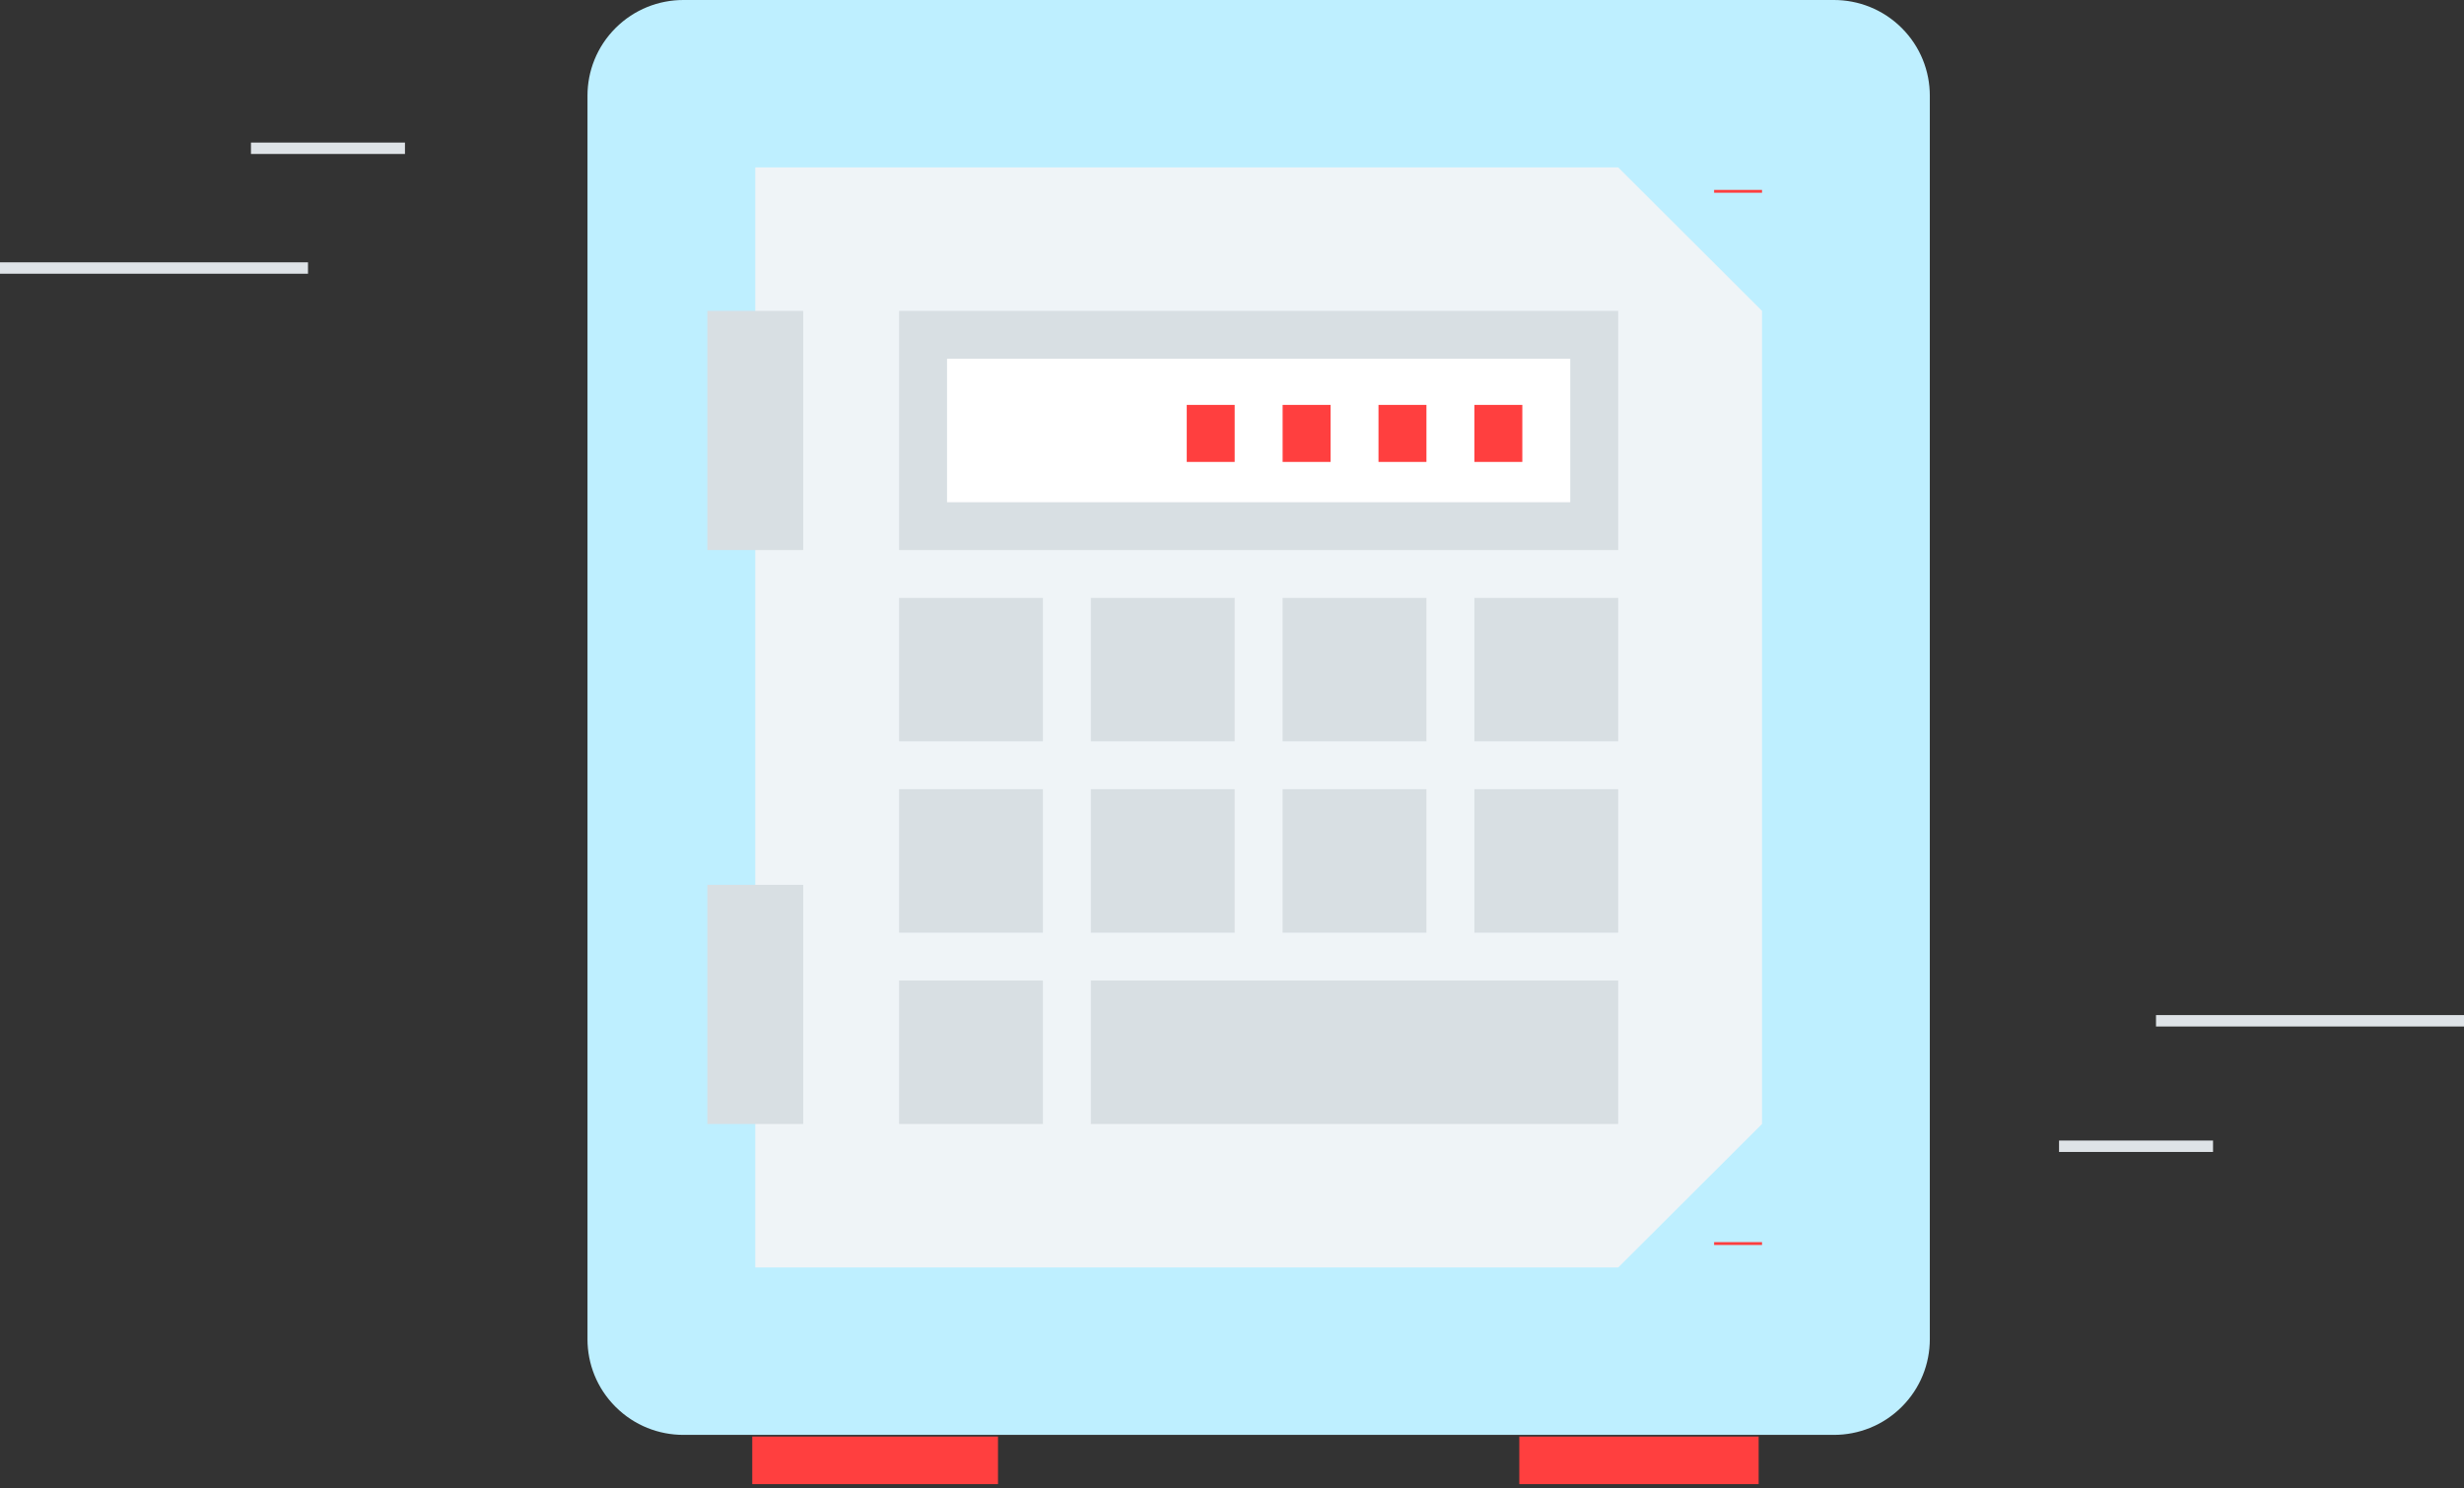 <?xml version="1.0" encoding="UTF-8"?>
<svg width="432px" height="261px" viewBox="0 0 432 261" version="1.1" xmlns="http://www.w3.org/2000/svg" xmlns:xlink="http://www.w3.org/1999/xlink">
    <rect x="0" y="0" width="432" height="261" fill="#333333" stroke="none"/>
    <!-- Generator: Sketch 46.1 (44463) - http://www.bohemiancoding.com/sketch -->
    <title>Page 1</title>
    <desc>Created with Sketch.</desc>
    <defs></defs>
    <g id="After-SIgnup-Process" stroke="none" stroke-width="1" fill="none" fill-rule="evenodd">
        <g id="Copy-Password" transform="translate(-834, -323)">
            <g id="Page-1" transform="translate(834, 323)">
                <polygon id="Fill-1" stroke="#ff3f3f" stroke-width="0.5" fill="#ff3f3f" points="132.138 260 174.724 260 174.724 252.155 132.138 252.155"></polygon>
                <polygon id="Fill-2" stroke="#ff3f3f" stroke-width="0.5" fill="#ff3f3f" points="266.621 260 308.086 260 308.086 252.155 266.621 252.155"></polygon>
                <g id="Group-30">
                    <path d="M338.345,234.839 C338.345,239.129 336.702,243.427 333.419,246.698 C330.141,249.973 325.834,251.613 321.534,251.613 L119.81,251.613 C115.511,251.613 111.203,249.973 107.925,246.698 C104.643,243.427 103,239.129 103,234.839 L103,16.774 C103,12.484 104.643,8.19 107.925,4.911 C111.203,1.64 115.511,0 119.81,0 L321.534,0 C325.834,0 330.141,1.64 333.419,4.911 C336.702,8.19 338.345,12.484 338.345,16.774 L338.345,234.839 Z" id="Fill-3" fill="#BEEFFF"></path>
                    <polygon id="Stroke-33" fill="#DEE3E7" fill-rule="nonzero" points="388 200 361 200 361 202 388 202"></polygon>
                    <polygon id="Stroke-34" fill="#DEE3E7" fill-rule="nonzero" points="432 178 378 178 378 180 432 180"></polygon>
                    <polygon id="Stroke-35" fill="#DEE3E7" fill-rule="nonzero" points="44 27 71 27 71 25 44 25"></polygon>
                    <polygon id="Stroke-36" fill="#DEE3E7" fill-rule="nonzero" points="0 48 54 48 54 46 0 46"></polygon>
                    <polygon id="Fill-5" fill="#EFF4F7" points="308.927 54.516 308.927 197.097 283.711 222.258 132.418 222.258 132.418 29.355 283.711 29.355"></polygon>
                    <path d="M300.522,33.548 L308.927,33.548" id="Stroke-7" stroke="#ff3f3f" stroke-width="0.5" fill="#ff3f3f"></path>
                    <path d="M300.522,218.065 L308.927,218.065" id="Stroke-9" stroke="#ff3f3f" stroke-width="0.5" fill="#ff3f3f"></path>
                    <polygon id="Fill-11" fill="#D8DFE3" points="124.013 96.452 140.823 96.452 140.823 54.516 124.013 54.516"></polygon>
                    <polygon id="Fill-13" fill="#D8DFE3" points="124.013 197.097 140.823 197.097 140.823 155.161 124.013 155.161"></polygon>
                    <polygon id="Fill-14" fill="#D8DFE3" points="157.634 130 182.849 130 182.849 104.839 157.634 104.839"></polygon>
                    <polygon id="Fill-15" fill="#D8DFE3" points="191.254 130 216.47 130 216.47 104.839 191.254 104.839"></polygon>
                    <polygon id="Fill-16" fill="#D8DFE3" points="224.875 130 250.091 130 250.091 104.839 224.875 104.839"></polygon>
                    <polygon id="Fill-17" fill="#D8DFE3" points="258.496 130 283.711 130 283.711 104.839 258.496 104.839"></polygon>
                    <polygon id="Fill-18" fill="#D8DFE3" points="157.634 163.548 182.849 163.548 182.849 138.387 157.634 138.387"></polygon>
                    <polygon id="Fill-19" fill="#D8DFE3" points="157.634 197.097 182.849 197.097 182.849 171.935 157.634 171.935"></polygon>
                    <polygon id="Fill-20" fill="#D8DFE3" points="191.254 197.097 283.711 197.097 283.711 171.935 191.254 171.935"></polygon>
                    <polygon id="Fill-21" fill="#D8DFE3" points="191.254 163.548 216.47 163.548 216.47 138.387 191.254 138.387"></polygon>
                    <polygon id="Fill-22" fill="#D8DFE3" points="224.875 163.548 250.091 163.548 250.091 138.387 224.875 138.387"></polygon>
                    <polygon id="Fill-23" fill="#D8DFE3" points="258.496 163.548 283.711 163.548 283.711 138.387 258.496 138.387"></polygon>
                    <polygon id="Fill-24" fill="#D8DFE3" points="157.634 96.452 283.711 96.452 283.711 54.516 157.634 54.516"></polygon>
                    <polygon id="Fill-25" fill="#FFFFFF" points="166.039 88.065 275.306 88.065 275.306 62.903 166.039 62.903"></polygon>
                    <path d="M266.901,76 L258.496,76" id="Stroke-26" stroke="#ff3f3f" stroke-width="10"></path>
                    <path d="M250.091,76 L241.685,76" id="Stroke-27" stroke="#ff3f3f" stroke-width="10"></path>
                    <path d="M233.28,76 L224.875,76" id="Stroke-28" stroke="#ff3f3f" stroke-width="10"></path>
                    <path d="M216.47,76 L208.065,76" id="Stroke-29" stroke="#ff3f3f" stroke-width="10"></path>
                </g>
            </g>
        </g>
    </g>
</svg>